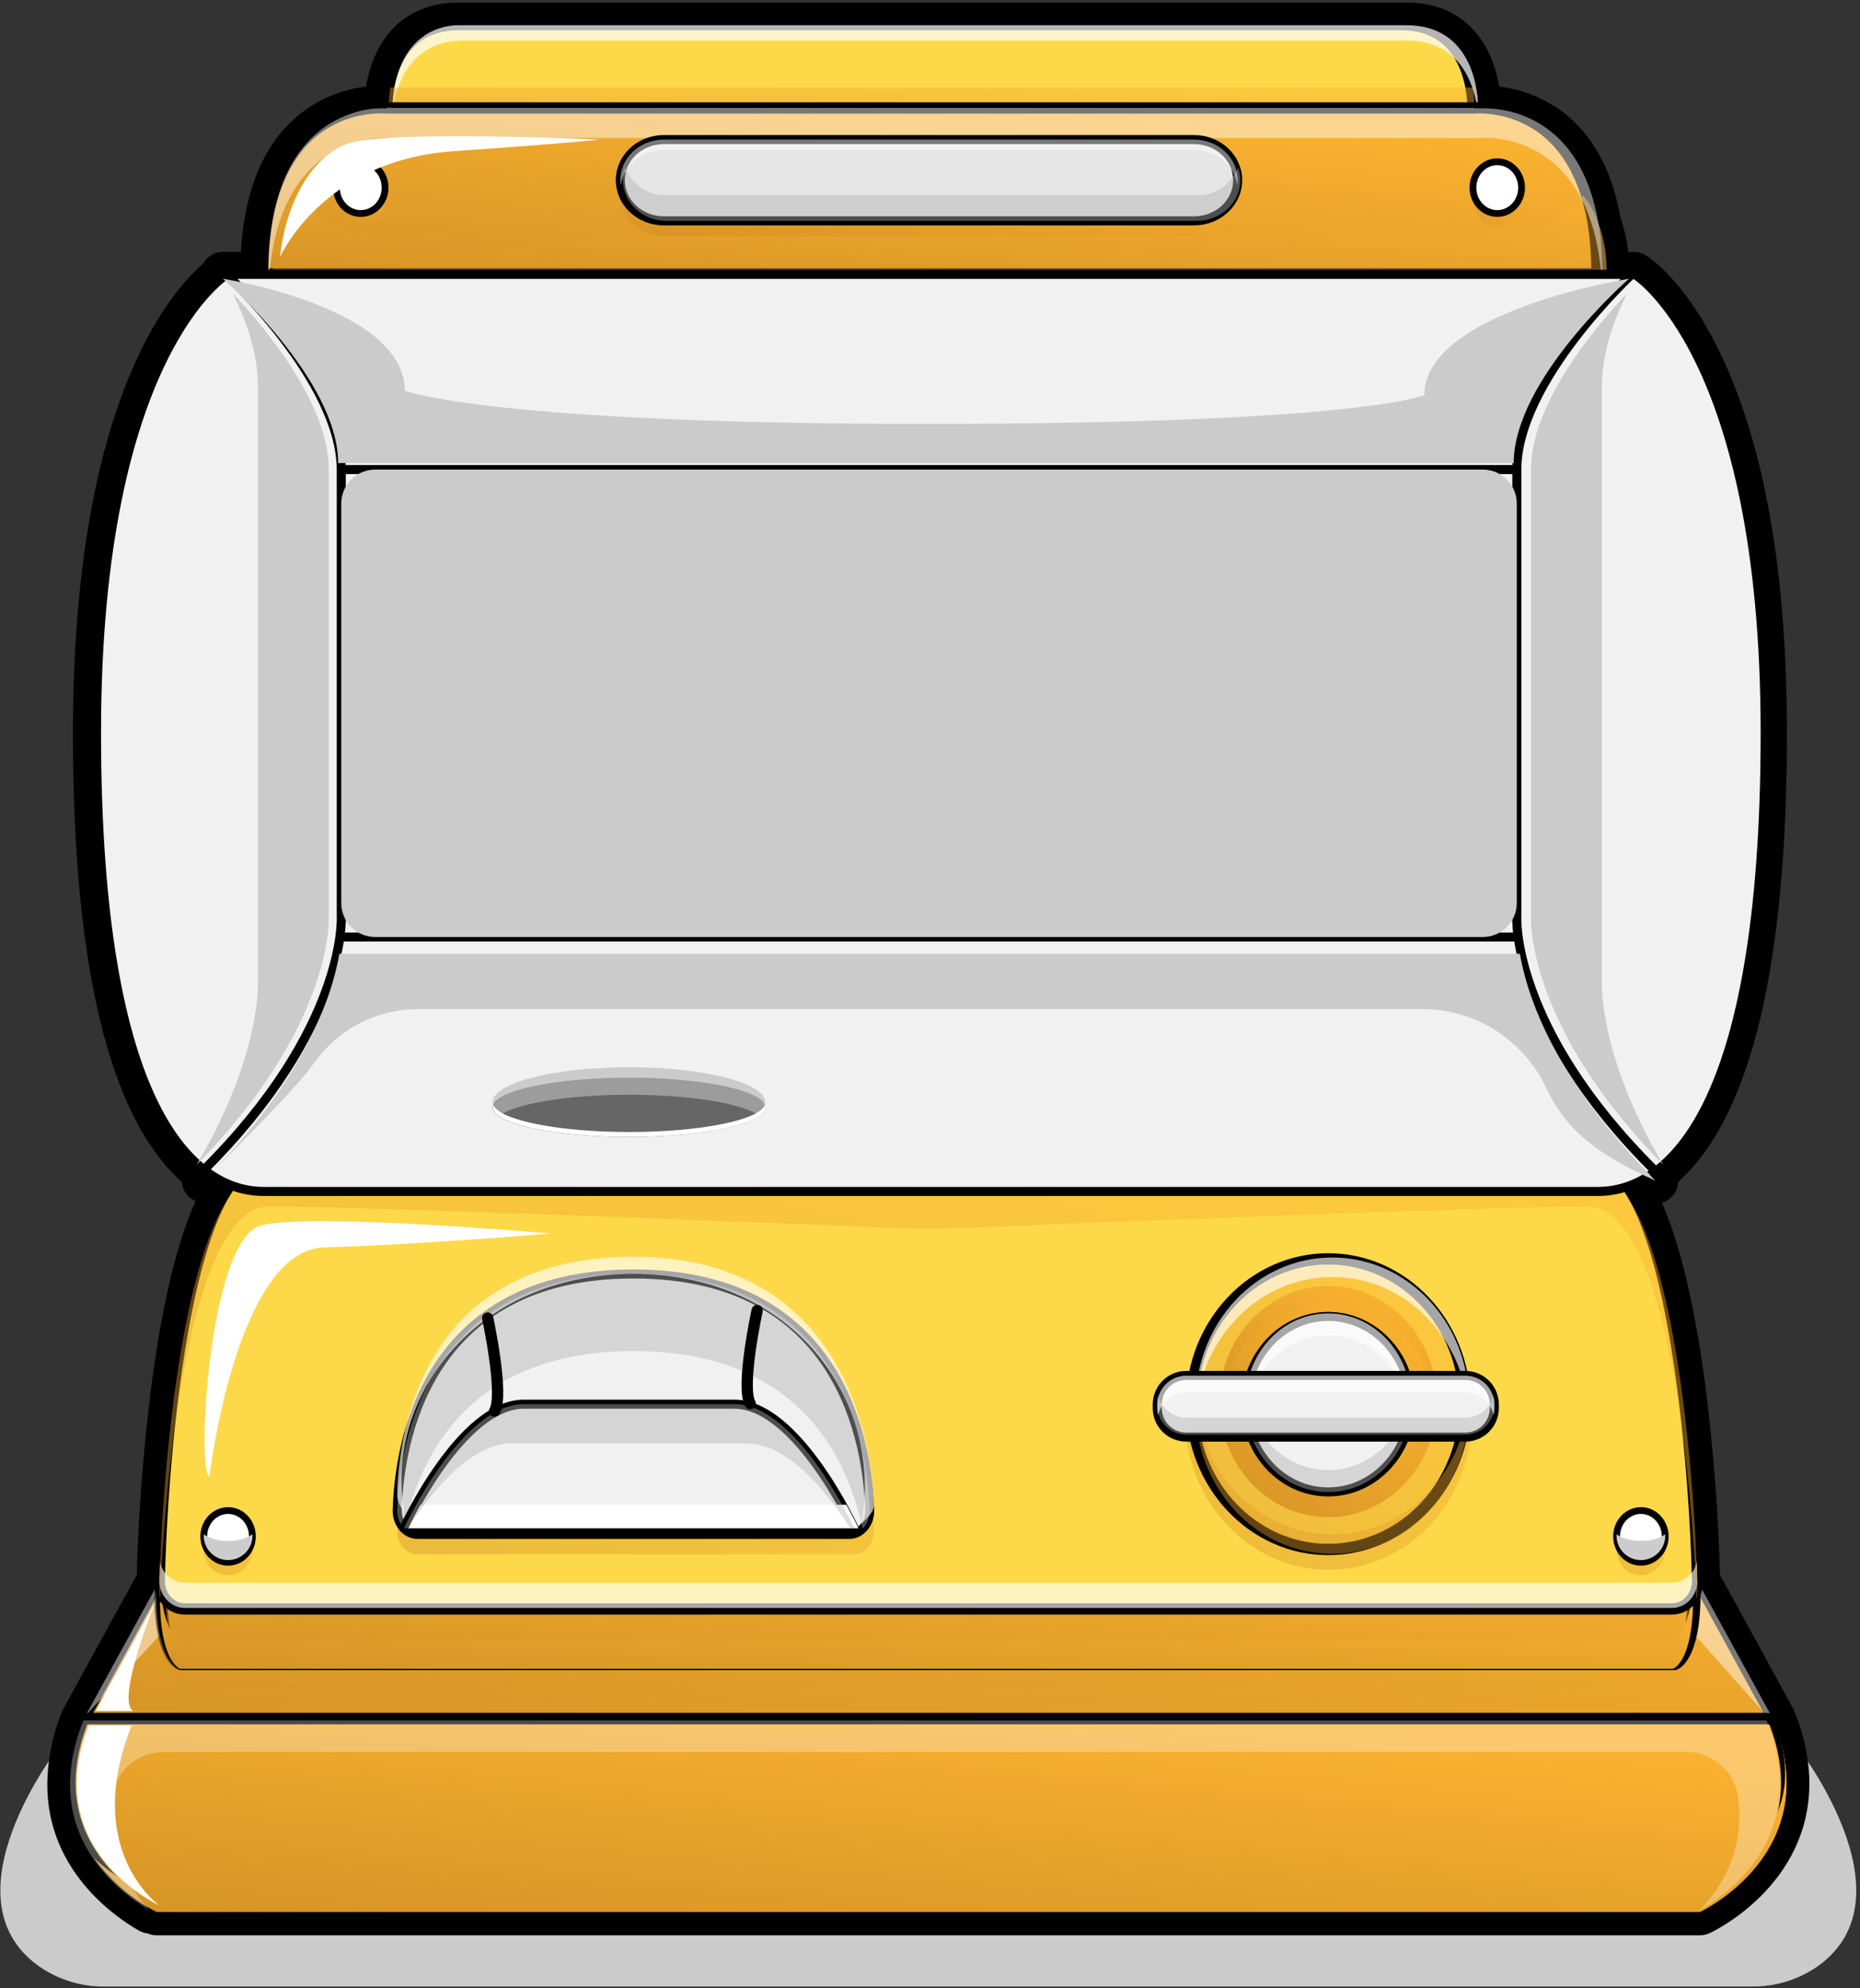 <svg width="453" height="484" viewBox="0 0 453 484" fill="none" xmlns="http://www.w3.org/2000/svg">
<rect x="0" y="0" width="453" height="484" fill="#333333" stroke="none"/>
<g style="mix-blend-mode:darken">
<path d="M437.55 424.98L226.058 428.529L14.566 424.98C14.566 424.98 -14.196 461.656 9.351 478.602C14.056 481.922 19.685 483.679 25.443 483.626H426.748C432.504 483.678 438.13 481.921 442.834 478.602C466.38 461.656 437.55 424.98 437.55 424.98Z" fill="#CBCBCB"/>
</g>
<path d="M401.617 363.213H226.092H50.567L20.325 418.419H226.092H431.866L401.617 363.213Z" fill="url(#paint0_linear_1286_8505)" stroke="black" stroke-width="2.752" stroke-miterlimit="10"/>
<g style="mix-blend-mode:overlay" opacity="0.47">
<path d="M50.567 385.451H226.092H401.617L430.909 418.419H431.866L401.617 363.213H226.092H50.567L20.58 417.951L50.567 385.451Z" fill="white"/>
</g>
<path d="M431.866 418.42H20.325C7.07 451.119 38.147 465.495 38.147 465.495H414.038C414.038 465.495 445.128 451.119 431.866 418.42Z" fill="url(#paint1_linear_1286_8505)" stroke="black" stroke-width="2.752" stroke-miterlimit="10"/>
<g style="mix-blend-mode:multiply">
<path d="M431.866 418.42C445.114 451.119 408.554 459.223 408.554 459.223H32.67C29.095 457.405 25.798 455.085 22.881 452.332C26.849 457.867 32.083 462.373 38.147 465.474H414.038C414.038 465.474 445.128 451.119 431.866 418.42Z" fill="url(#paint2_linear_1286_8505)"/>
</g>
<g style="mix-blend-mode:overlay" opacity="0.3">
<path d="M430.227 418.833H20.332C8.903 447.019 30.41 461.587 36.562 465.101C30.913 459.216 25.609 450.175 27.207 437.639C27.598 434.564 29.096 431.736 31.422 429.687C33.749 427.638 36.742 426.509 39.841 426.51H410.683C413.779 426.506 416.771 427.631 419.098 429.675C421.424 431.718 422.927 434.54 423.324 437.612C424.922 450.147 419.618 459.189 413.962 465.074C420.148 461.587 441.683 447.019 430.227 418.833Z" fill="white"/>
</g>
<g style="mix-blend-mode:multiply" opacity="0.44">
<path d="M407.238 376.665H44.987C44.987 376.665 39.393 378.167 39.393 393.893C39.393 409.619 44.319 411.122 44.319 411.122H407.865C407.865 411.122 412.791 409.612 412.791 393.893C412.791 378.174 407.238 376.665 407.238 376.665Z" fill="url(#paint3_linear_1286_8505)"/>
</g>
<path d="M32.057 420.087H21.64C9.509 450.498 38.78 463.874 38.78 463.874C38.78 463.874 19.932 450.498 32.057 420.087Z" fill="white"/>
<path d="M23.301 416.539L37.768 390.241C37.768 390.241 28.027 414.237 32.484 416.539H23.301Z" fill="white"/>
<path d="M407.238 370.766H44.987C44.987 370.766 39.393 372.268 39.393 387.994C39.393 403.72 44.319 405.222 44.319 405.222H407.865C407.865 405.222 412.791 403.72 412.791 387.994C412.791 372.268 407.238 370.766 407.238 370.766Z" fill="url(#paint4_linear_1286_8505)" stroke="black" stroke-width="2.752" stroke-miterlimit="10"/>
<g style="mix-blend-mode:multiply" opacity="0.51">
<path d="M406.756 370.766H44.546C44.546 370.766 38.953 372.268 38.953 387.994C38.953 403.72 43.878 405.222 43.878 405.222H407.424C407.424 405.222 412.35 403.72 412.35 387.994C412.35 372.268 406.756 370.766 406.756 370.766Z" fill="url(#paint5_linear_1286_8505)"/>
<path d="M406.756 370.766H44.546C44.546 370.766 38.953 372.268 38.953 387.994C38.953 403.72 43.878 405.222 43.878 405.222H407.424C407.424 405.222 412.35 403.72 412.35 387.994C412.35 372.268 406.756 370.766 406.756 370.766Z" stroke="black" stroke-width="2.752" stroke-miterlimit="10"/>
</g>
<g style="mix-blend-mode:multiply">
<path d="M407.424 399.337H43.878C43.878 399.337 39.745 398.062 39.056 385.692C38.994 386.74 38.959 387.849 38.959 389.055C38.959 404.768 43.885 406.284 43.885 406.284H407.424C407.424 406.284 412.35 404.781 412.35 389.055C412.35 387.849 412.35 386.74 412.254 385.692C411.571 398.062 407.424 399.337 407.424 399.337Z" fill="url(#paint6_linear_1286_8505)"/>
</g>
<path d="M386.571 282.247H65.62C44.305 282.247 39.221 360.808 38.787 384.811C38.718 388.601 41.543 391.702 44.987 391.702H407.238C410.683 391.702 413.507 388.587 413.438 384.811C412.97 360.781 407.879 282.247 386.571 282.247Z" fill="#FDD949" stroke="black" stroke-width="2.752" stroke-miterlimit="10"/>
<g style="mix-blend-mode:overlay" opacity="0.65">
<path d="M407.238 385.348H44.987C43.499 385.298 42.076 384.727 40.965 383.735C39.855 382.742 39.128 381.392 38.911 379.918C38.849 381.627 38.808 383.191 38.787 384.57C38.718 388.367 41.543 391.461 44.987 391.461H407.238C410.683 391.461 413.507 388.353 413.438 384.57C413.438 383.191 413.37 381.627 413.314 379.918C413.095 381.39 412.367 382.74 411.257 383.732C410.147 384.723 408.726 385.295 407.238 385.348Z" fill="white"/>
</g>
<g style="mix-blend-mode:multiply" opacity="0.44">
<path d="M65.62 293.714C87.74 293.714 194.906 298.014 220.567 299.061C224.253 299.206 227.931 299.206 231.624 299.061C257.279 298.014 364.451 293.714 386.564 293.714C406.122 293.714 412.012 359.808 413.19 389.283C413.339 388.669 413.411 388.039 413.404 387.408C412.97 363.378 407.893 284.852 386.537 284.852H65.62C44.305 284.852 39.221 363.413 38.787 387.408C38.775 388.039 38.844 388.669 38.994 389.283C40.172 359.808 46.069 293.714 65.62 293.714Z" fill="url(#paint7_linear_1286_8505)"/>
</g>
<g style="mix-blend-mode:multiply" opacity="0.44">
<path d="M323.564 382.178C342.839 382.178 358.464 365.573 358.464 345.089C358.464 324.605 342.839 308 323.564 308C304.29 308 288.665 324.605 288.665 345.089C288.665 365.573 304.29 382.178 323.564 382.178Z" fill="url(#paint8_linear_1286_8505)"/>
</g>
<g style="mix-blend-mode:multiply">
<path d="M323.489 369.354C338.106 369.354 349.956 356.759 349.956 341.223C349.956 325.687 338.106 313.093 323.489 313.093C308.871 313.093 297.021 325.687 297.021 341.223C297.021 356.759 308.871 369.354 323.489 369.354Z" fill="url(#paint9_linear_1286_8505)"/>
</g>
<g style="mix-blend-mode:multiply">
<path d="M323.489 317.283C337.446 317.283 348.868 328.764 349.88 343.319C349.929 342.63 349.963 341.941 349.963 341.251C349.963 325.712 338.107 313.114 323.489 313.114C308.87 313.114 297.014 325.684 297.014 341.224C297.014 341.913 297.049 342.602 297.097 343.291C298.11 328.764 309.538 317.283 323.489 317.283Z" fill="url(#paint10_linear_1286_8505)"/>
</g>
<g style="mix-blend-mode:multiply" opacity="0.44">
<path d="M323.489 367.748C334.591 367.748 343.591 358.183 343.591 346.385C343.591 334.586 334.591 325.021 323.489 325.021C312.387 325.021 303.387 334.586 303.387 346.385C303.387 358.183 312.387 367.748 323.489 367.748Z" fill="url(#paint11_linear_1286_8505)"/>
</g>
<path d="M323.489 363.213C334.591 363.213 343.591 353.649 343.591 341.85C343.591 330.052 334.591 320.487 323.489 320.487C312.387 320.487 303.387 330.052 303.387 341.85C303.387 353.649 312.387 363.213 323.489 363.213Z" fill="#F1F1F1" stroke="black" stroke-width="2.201" stroke-miterlimit="10"/>
<g style="mix-blend-mode:overlay" opacity="0.65">
<path d="M323.489 325.125C333.733 325.125 342.186 333.278 343.432 343.808C343.538 342.913 343.591 342.014 343.591 341.113C343.591 329.315 334.594 319.75 323.489 319.75C312.384 319.75 303.387 329.315 303.387 341.113C303.389 342.014 303.444 342.913 303.552 343.808C304.799 333.278 313.245 325.125 323.489 325.125Z" fill="white"/>
</g>
<g style="mix-blend-mode:multiply" opacity="0.44">
<path d="M323.489 357.873C313.245 357.873 304.799 349.72 303.552 339.19C303.444 340.085 303.389 340.984 303.387 341.885C303.387 353.683 312.391 363.248 323.489 363.248C334.587 363.248 343.591 353.683 343.591 341.885C343.591 340.984 343.538 340.085 343.432 339.19C342.186 349.72 333.733 357.873 323.489 357.873Z" fill="#B1B1B1"/>
</g>
<path d="M323.489 377.224C341.873 377.224 356.776 361.387 356.776 341.851C356.776 322.315 341.873 306.478 323.489 306.478C305.104 306.478 290.201 322.315 290.201 341.851C290.201 361.387 305.104 377.224 323.489 377.224Z" stroke="black" stroke-width="2.752" stroke-miterlimit="10"/>
<g style="mix-blend-mode:overlay" opacity="0.65">
<path d="M324.467 310.895C342.103 310.895 356.521 325.47 357.672 343.897C357.72 343.112 357.755 342.319 357.755 341.52C357.755 321.983 342.854 306.14 324.467 306.14C306.08 306.14 291.186 321.99 291.186 341.52C291.186 342.319 291.214 343.112 291.269 343.897C292.419 325.47 306.838 310.895 324.467 310.895Z" fill="white"/>
</g>
<g style="mix-blend-mode:multiply" opacity="0.44">
<path d="M324.467 373.53C306.838 373.53 292.419 358.962 291.269 340.534C291.214 341.32 291.186 342.112 291.186 342.912C291.186 362.449 306.087 378.285 324.467 378.285C342.847 378.285 357.755 362.435 357.755 342.912C357.755 342.112 357.755 341.32 357.672 340.534C356.521 358.975 342.103 373.53 324.467 373.53Z" fill="url(#paint12_linear_1286_8505)"/>
</g>
<g style="mix-blend-mode:multiply" opacity="0.44">
<path d="M154.798 314.43C103.392 314.43 97.227 356.467 96.737 372.399C96.634 375.687 98.894 378.409 101.711 378.409H207.884C210.702 378.409 212.962 375.652 212.858 372.399C212.369 356.474 206.204 314.43 154.798 314.43Z" fill="url(#paint13_linear_1286_8505)"/>
</g>
<path d="M154.274 310.149C103.296 310.149 97.227 351.807 96.737 367.589C96.634 370.848 98.88 373.55 101.67 373.55H206.879C209.634 373.55 211.908 370.848 211.811 367.589C211.322 351.807 205.212 310.149 154.274 310.149Z" fill="#F1F1F1" stroke="black" stroke-width="2.201" stroke-miterlimit="10"/>
<g style="mix-blend-mode:multiply" opacity="0.44">
<path d="M154.274 328.921C193.473 328.921 206.128 353.592 210.075 372.158C210.655 371.552 211.106 370.834 211.401 370.049C211.696 369.264 211.828 368.427 211.791 367.589C211.301 351.807 205.191 310.149 154.254 310.149C103.316 310.149 97.233 351.807 96.737 367.589C96.7 368.427 96.832 369.264 97.127 370.049C97.422 370.834 97.873 371.552 98.453 372.158C102.421 353.592 115.069 328.921 154.274 328.921Z" fill="#B1B1B1"/>
</g>
<g style="mix-blend-mode:overlay" opacity="0.65">
<path d="M154.274 310.15C193.473 310.15 215.18 341.161 209.82 370.924C210.916 369.829 212.92 368.168 212.865 366.335C212.376 350.554 205.211 305.98 154.274 305.98C103.337 305.98 97.233 347.638 96.737 363.42C96.701 364.257 96.833 365.092 97.128 365.876C97.423 366.66 97.874 367.377 98.453 367.982C93.582 341.154 115.069 310.15 154.274 310.15Z" fill="white"/>
</g>
<path d="M178.84 341.85C194.175 341.85 208.05 372.082 208.05 372.082H98.377C98.377 372.082 112.251 341.85 127.586 341.85H178.84Z" fill="#F1F1F1" stroke="black" stroke-width="2.201" stroke-linecap="round" stroke-linejoin="round"/>
<g style="mix-blend-mode:overlay">
<path d="M154.274 366.334H102.407C100.519 369.725 99.438 372.081 99.438 372.081H209.104C209.104 372.081 208.029 369.725 206.135 366.334H154.274Z" fill="white"/>
</g>
<g style="mix-blend-mode:multiply" opacity="0.44">
<path d="M124.631 351.394H181.81C191.668 351.394 200.982 362.6 207.106 372.068H208.064C208.064 372.068 194.189 341.836 178.854 341.836H127.6C112.265 341.836 98.391 372.068 98.391 372.068H99.348C105.459 362.593 114.773 351.394 124.631 351.394Z" fill="#B1B1B1"/>
</g>
<path d="M118.768 320.888C118.768 320.888 122.798 339.439 120.463 343.533" stroke="black" stroke-width="2.752" stroke-linecap="round" stroke-linejoin="round"/>
<path d="M184.4 319.047C184.4 319.047 180.37 337.605 182.705 341.699" stroke="black" stroke-width="2.752" stroke-linecap="round" stroke-linejoin="round"/>
<path d="M51.008 359.409C51.008 359.409 57.594 304.203 79.005 303.672C100.416 303.142 134.048 300.309 134.048 300.309C134.048 300.309 76.374 295.182 63.608 298.332C50.843 301.481 47.784 358.493 51.008 359.409Z" fill="white"/>
<path d="M341.214 5.995H111.735C93.258 5.995 94.216 26.979 94.216 26.979H358.754C358.754 26.979 359.704 5.995 341.214 5.995Z" fill="#FDD949" stroke="black" stroke-width="2.752" stroke-miterlimit="10"/>
<g style="mix-blend-mode:overlay" opacity="0.71">
<path d="M95.732 26.979C96.462 20.915 99.638 9.861 113.044 9.861H342.523C355.929 9.861 359.098 20.887 359.835 26.979H360.042C360.042 26.979 360.992 5.995 342.523 5.995H113.078C94.609 5.995 95.559 26.979 95.559 26.979H95.732Z" fill="white"/>
</g>
<g style="mix-blend-mode:multiply" opacity="0.44">
<path d="M226.891 21.301H95.098C94.756 23.146 94.599 25.02 94.629 26.896H359.167C359.197 25.02 359.04 23.146 358.698 21.301H226.891Z" fill="url(#paint14_linear_1286_8505)"/>
</g>
<path d="M358.733 26.29H94.195C94.195 26.29 63.994 22.886 63.994 66.694H388.955C388.955 22.886 358.733 26.29 358.733 26.29Z" fill="url(#paint15_linear_1286_8505)" stroke="black" stroke-width="2.752" stroke-miterlimit="10"/>
<g style="mix-blend-mode:multiply" opacity="0.44">
<path d="M385.607 47.563C376.927 58.913 360.917 57.632 360.917 57.632H96.813C96.813 57.632 80.824 58.913 72.123 47.563C68.734 51.836 66.385 57.949 66.385 66.694H391.345C391.345 57.949 388.996 51.836 385.607 47.563Z" fill="url(#paint16_linear_1286_8505)"/>
</g>
<g style="mix-blend-mode:overlay" opacity="0.47">
<path d="M95.525 33.602H360.062C360.062 33.602 386.799 30.59 389.974 66.68H390.284C390.284 22.872 360.062 26.276 360.062 26.276H95.525C95.525 26.276 65.303 22.886 65.303 66.694H65.613C68.789 30.59 95.525 33.602 95.525 33.602Z" fill="white"/>
</g>
<g style="mix-blend-mode:multiply" opacity="0.92">
<path d="M290.814 37.675H161.687C155.831 37.675 151.071 42.113 151.071 47.564C151.071 53.015 155.831 57.46 161.687 57.46H290.814C296.67 57.46 301.437 53.022 301.437 47.564C301.437 42.106 296.684 37.675 290.814 37.675Z" fill="url(#paint17_linear_1286_8505)"/>
</g>
<path d="M290.814 33.981H161.687C155.831 33.981 151.071 38.419 151.071 43.877C151.071 49.335 155.831 53.773 161.687 53.773H290.814C296.67 53.773 301.437 49.335 301.437 43.877C301.437 38.419 296.684 33.981 290.814 33.981Z" fill="#E5E5E5" stroke="black" stroke-width="2.201" stroke-miterlimit="10"/>
<g style="mix-blend-mode:multiply" opacity="0.44">
<path d="M291.455 47.564H162.321C160.148 47.604 158.015 46.973 156.212 45.759C154.409 44.545 153.023 42.805 152.242 40.776C151.883 41.771 151.699 42.82 151.698 43.877C151.698 49.335 156.465 53.773 162.321 53.773H291.455C297.311 53.773 302.078 49.335 302.078 43.877C302.077 42.82 301.893 41.771 301.533 40.776C300.752 42.805 299.366 44.545 297.563 45.759C295.761 46.973 293.628 47.604 291.455 47.564Z" fill="#B1B1B1"/>
</g>
<g style="mix-blend-mode:overlay" opacity="0.47">
<path d="M161.687 36.566H290.814C296.201 36.566 300.652 40.322 301.334 45.166C301.4 44.74 301.434 44.309 301.437 43.877C301.437 38.426 296.67 33.981 290.814 33.981H161.687C155.831 33.981 151.071 38.426 151.071 43.877C151.074 44.309 151.108 44.74 151.174 45.166C151.856 40.322 156.307 36.566 161.687 36.566Z" fill="white"/>
</g>
<g style="mix-blend-mode:multiply" opacity="0.44">
<path d="M364.657 55.158C367.929 55.158 370.582 52.338 370.582 48.859C370.582 45.381 367.929 42.56 364.657 42.56C361.385 42.56 358.733 45.381 358.733 48.859C358.733 52.338 361.385 55.158 364.657 55.158Z" fill="url(#paint18_linear_1286_8505)"/>
</g>
<path d="M364.657 51.981C367.929 51.981 370.582 49.161 370.582 45.682C370.582 42.204 367.929 39.384 364.657 39.384C361.385 39.384 358.733 42.204 358.733 45.682C358.733 49.161 361.385 51.981 364.657 51.981Z" fill="white" stroke="black" stroke-width="1.651" stroke-miterlimit="10"/>
<g style="mix-blend-mode:multiply" opacity="0.44">
<path d="M87.858 55.158C91.13 55.158 93.782 52.338 93.782 48.859C93.782 45.381 91.13 42.56 87.858 42.56C84.585 42.56 81.933 45.381 81.933 48.859C81.933 52.338 84.585 55.158 87.858 55.158Z" fill="url(#paint19_linear_1286_8505)"/>
</g>
<path d="M87.858 51.981C91.13 51.981 93.782 49.161 93.782 45.682C93.782 42.204 91.13 39.384 87.858 39.384C84.585 39.384 81.933 42.204 81.933 45.682C81.933 49.161 84.585 51.981 87.858 51.981Z" fill="white" stroke="black" stroke-width="1.651" stroke-miterlimit="10"/>
<path d="M68.176 62.649C68.176 62.649 78.447 39.06 110.323 36.82C142.198 34.581 145.849 33.981 145.849 33.981C145.849 33.981 94.14 31.61 84.744 34.96C75.347 38.309 69.505 50.19 68.176 62.649Z" fill="white"/>
<path d="M398.152 66.784H55.266C55.266 66.784 23.508 85.983 23.508 178.424C23.508 270.864 47.461 290.063 64.228 290.063H389.189C405.957 290.063 429.903 270.857 429.903 178.424C429.903 85.99 398.152 66.784 398.152 66.784Z" fill="#F1F1F1" stroke="black" stroke-width="2.201" stroke-miterlimit="10"/>
<g style="mix-blend-mode:darken">
<path d="M390.119 239.067V94.053C390.119 86.672 392.585 78.892 396.243 71.442C388.245 79.926 372.876 98.319 372.876 114.313V223.417C372.876 223.417 371.602 249.569 405.034 283.509C389.251 256.86 390.119 239.067 390.119 239.067Z" fill="#CBCBCB"/>
</g>
<g style="mix-blend-mode:darken">
<path d="M62.823 239.067V94.053C62.823 86.672 60.364 78.892 56.706 71.442C64.704 79.926 80.066 98.319 80.066 114.313V223.417C80.066 223.417 81.347 249.569 47.915 283.509C63.698 256.86 62.823 239.067 62.823 239.067Z" fill="#CBCBCB"/>
</g>
<path d="M55.031 66.694C55.031 66.694 83.111 92.675 83.111 114.334V223.417C83.111 223.417 84.427 250.258 49.623 284.853" stroke="black" stroke-width="2.201" stroke-miterlimit="10"/>
<path d="M397.497 66.694C397.497 66.694 369.418 92.675 369.418 114.334V223.417C369.418 223.417 368.095 250.258 402.905 284.853" stroke="black" stroke-width="2.201" stroke-miterlimit="10"/>
<path d="M83.111 114.32H369.411" stroke="black" stroke-width="2.201" stroke-miterlimit="10"/>
<path d="M82.78 228.117H369.411" stroke="black" stroke-width="2.201" stroke-miterlimit="10"/>
<g style="mix-blend-mode:darken">
<path d="M361.144 114.32H91.378C86.812 114.32 83.111 118.023 83.111 122.59V219.847C83.111 224.414 86.812 228.117 91.378 228.117H361.144C365.71 228.117 369.411 224.414 369.411 219.847V122.59C369.411 118.023 365.71 114.32 361.144 114.32Z" fill="#CBCBCB"/>
</g>
<g style="mix-blend-mode:darken">
<path d="M76.828 258.363C79.676 254.448 83.405 251.259 87.713 249.054C92.022 246.848 96.789 245.689 101.629 245.669H346.491C352.777 245.68 358.932 247.473 364.241 250.839C369.551 254.205 373.799 259.007 376.493 264.689C381.315 274.723 388.142 280.732 403.181 287.43L403.05 287.217C378.422 262.746 371.884 242.154 370.162 232.196H82.656C80.934 242.154 74.389 262.746 49.768 287.217C63.925 273.096 72.109 264.772 76.828 258.363Z" fill="#CBCBCB"/>
</g>
<g style="mix-blend-mode:darken">
<path d="M346.898 96.162C346.898 75.778 396.726 67.866 396.739 67.859C396.739 67.859 368.66 92.344 368.66 112.729H82.353C82.353 92.344 54.274 67.859 54.274 67.859C54.274 67.859 98.57 74.751 98.57 95.115C98.57 95.115 119.271 103.205 225.507 103.205C331.742 103.205 346.898 96.162 346.898 96.162Z" fill="#CBCBCB"/>
</g>
<g style="mix-blend-mode:darken">
<path d="M153.186 276.81C171.513 276.81 186.37 273.009 186.37 268.32C186.37 263.631 171.513 259.83 153.186 259.83C134.859 259.83 120.002 263.631 120.002 268.32C120.002 273.009 134.859 276.81 153.186 276.81Z" fill="#CBCBCB"/>
</g>
<path d="M153.186 276.81C171.513 276.81 186.37 273.586 186.37 269.609C186.37 265.631 171.513 262.407 153.186 262.407C134.859 262.407 120.002 265.631 120.002 269.609C120.002 273.586 134.859 276.81 153.186 276.81Z" fill="#666666"/>
<g style="mix-blend-mode:multiply" opacity="0.72">
<path d="M153.241 266.515C168.28 266.515 180.976 268.685 185.054 271.662C185.943 271.015 186.432 270.325 186.432 269.595C186.432 265.619 171.573 262.394 153.241 262.394C134.909 262.394 120.057 265.619 120.057 269.595C120.057 270.284 120.546 270.973 121.434 271.662C125.513 268.699 138.209 266.515 153.241 266.515Z" fill="#B1B1B1"/>
</g>
<g style="mix-blend-mode:hard-light">
<path d="M153.241 275.59C135.853 275.59 121.593 272.689 120.174 268.995C120.096 269.186 120.054 269.389 120.05 269.595C120.05 273.571 134.909 276.796 153.234 276.796C171.559 276.796 186.425 273.571 186.425 269.595C186.421 269.389 186.379 269.186 186.301 268.995C184.896 272.703 170.636 275.59 153.241 275.59Z" fill="white"/>
</g>
<g style="mix-blend-mode:multiply" opacity="0.44">
<path d="M399.64 383.522C402.912 383.522 405.564 380.702 405.564 377.223C405.564 373.745 402.912 370.925 399.64 370.925C396.368 370.925 393.715 373.745 393.715 377.223C393.715 380.702 396.368 383.522 399.64 383.522Z" fill="url(#paint20_linear_1286_8505)"/>
</g>
<path d="M399.64 380.345C402.912 380.345 405.564 377.525 405.564 374.047C405.564 370.568 402.912 367.748 399.64 367.748C396.368 367.748 393.715 370.568 393.715 374.047C393.715 377.525 396.368 380.345 399.64 380.345Z" fill="white" stroke="black" stroke-width="1.651" stroke-miterlimit="10"/>
<g style="mix-blend-mode:darken">
<path d="M393.708 373.517C393.66 374.325 393.778 375.134 394.055 375.895C394.331 376.656 394.76 377.353 395.315 377.942C395.87 378.531 396.54 379 397.283 379.321C398.026 379.642 398.827 379.807 399.636 379.807C400.446 379.807 401.246 379.642 401.989 379.321C402.732 379 403.402 378.531 403.957 377.942C404.512 377.353 404.941 376.656 405.218 375.895C405.494 375.134 405.612 374.325 405.564 373.517C405.564 373.517 403.69 375.143 399.64 375.143C395.589 375.143 393.708 373.517 393.708 373.517Z" fill="#CCCCCC"/>
</g>
<g style="mix-blend-mode:multiply" opacity="0.44">
<path d="M55.548 383.522C58.82 383.522 61.473 380.702 61.473 377.223C61.473 373.745 58.82 370.925 55.548 370.925C52.276 370.925 49.623 373.745 49.623 377.223C49.623 380.702 52.276 383.522 55.548 383.522Z" fill="url(#paint21_linear_1286_8505)"/>
</g>
<path d="M55.548 380.345C58.82 380.345 61.473 377.525 61.473 374.047C61.473 370.568 58.82 367.748 55.548 367.748C52.276 367.748 49.623 370.568 49.623 374.047C49.623 377.525 52.276 380.345 55.548 380.345Z" fill="white" stroke="black" stroke-width="1.651" stroke-miterlimit="10"/>
<g style="mix-blend-mode:darken">
<path d="M49.624 373.517C49.576 374.325 49.694 375.134 49.97 375.895C50.246 376.656 50.675 377.353 51.23 377.942C51.786 378.531 52.455 379 53.198 379.321C53.941 379.642 54.742 379.807 55.551 379.807C56.361 379.807 57.162 379.642 57.905 379.321C58.648 379 59.317 378.531 59.873 377.942C60.428 377.353 60.857 376.656 61.133 375.895C61.409 375.134 61.527 374.325 61.48 373.517C61.48 373.517 59.606 375.143 55.548 375.143C51.49 375.143 49.624 373.517 49.624 373.517Z" fill="#CCCCCC"/>
</g>
<g clip-path="url(#clip0_1286_8505)">
<path d="M356.88 334.856H288.906C285.006 334.856 281.845 338.019 281.845 341.92V342.802C281.845 346.703 285.006 349.866 288.906 349.866H356.88C360.78 349.866 363.941 346.703 363.941 342.802V341.92C363.941 338.019 360.78 334.856 356.88 334.856Z" fill="#F1F1F1" stroke="black" stroke-width="2.201" stroke-miterlimit="10"/>
<g style="mix-blend-mode:multiply" opacity="0.44">
<path d="M356.88 345.145H288.906C287.315 345.139 285.772 344.597 284.527 343.605C283.282 342.613 282.407 341.231 282.045 339.681C281.913 340.22 281.846 340.773 281.845 341.328V342.21C281.85 344.081 282.596 345.875 283.919 347.198C285.242 348.522 287.035 349.268 288.906 349.273H356.88C358.751 349.268 360.544 348.522 361.867 347.198C363.19 345.875 363.936 344.081 363.941 342.21V341.328C363.943 340.773 363.878 340.22 363.748 339.681C363.383 341.231 362.507 342.613 361.261 343.604C360.015 344.595 358.472 345.138 356.88 345.145Z" fill="#B1B1B1"/>
</g>
<g style="mix-blend-mode:overlay" opacity="0.65">
<path d="M288.906 339.046H356.88C358.472 339.048 360.018 339.587 361.267 340.574C362.517 341.562 363.398 342.941 363.769 344.49C363.896 343.957 363.961 343.411 363.962 342.864V341.982C363.956 340.106 363.208 338.31 361.88 336.986C360.553 335.661 358.755 334.918 356.88 334.918H288.906C287.035 334.923 285.242 335.669 283.919 336.993C282.596 338.316 281.85 340.11 281.845 341.982V342.864C281.847 343.416 281.914 343.967 282.045 344.504C282.41 342.956 283.285 341.575 284.53 340.585C285.774 339.595 287.316 339.053 288.906 339.046Z" fill="white"/>
</g>
</g>
<path d="M342.523 6.14C358.912 6.14 360.007 22.679 360.049 26.373H360.193C360.407 26.373 360.641 26.373 360.882 26.373H361.53C366.862 26.373 384.89 28.33 389.279 54.297C390.719 58.318 391.419 62.568 391.345 66.839H397.917C397.917 66.839 429.669 86.045 429.669 178.478C429.669 243.422 417.854 272.2 405.006 283.605V283.647C405.006 283.647 405.006 283.647 405.006 283.612C404.003 284.5 402.942 285.319 401.83 286.065C402.237 286.479 402.636 286.892 403.057 287.306L403.188 287.519C402.457 287.196 401.755 286.879 401.066 286.555C399.568 287.493 397.971 288.265 396.305 288.856C408.561 306.774 412.488 357.08 413.28 380.091C413.335 381.807 413.376 383.371 413.404 384.742C413.404 384.742 413.404 384.811 413.404 384.846V384.894L431.873 418.592C433.577 422.674 434.648 426.992 435.049 431.396C435.111 432.21 435.146 433.002 435.159 433.781V433.85C435.359 455.812 414.045 465.667 414.045 465.667H38.147C38.147 465.667 37.203 465.233 35.715 464.337C35.997 464.647 36.28 464.957 36.562 465.253C31.63 462.456 16.853 452.546 17.039 434.243C17.103 428.866 18.22 423.554 20.325 418.606L38.787 384.908V384.859C38.784 384.825 38.784 384.79 38.787 384.756C38.787 383.378 38.849 381.82 38.911 380.104C39.703 356.984 43.658 306.367 56.037 288.65C54.281 287.969 52.608 287.09 51.05 286.031L49.768 287.306C50.202 286.872 50.623 286.444 51.043 286.01C49.96 285.28 48.926 284.479 47.95 283.612V283.647V283.605C35.095 272.221 23.273 243.429 23.273 178.485C23.273 92.344 50.829 69.809 54.597 67.128L54.274 66.839L54.873 66.942L55.031 66.839H63.987C63.987 28.936 86.624 26.373 92.714 26.373H93.362C93.61 26.373 93.844 26.373 94.051 26.373H94.202C94.251 22.679 95.339 6.14 111.735 6.14H342.516M358.258 21.473H358.561C358.361 20.881 358.134 20.295 357.872 19.702C358.023 20.309 358.154 20.901 358.258 21.473ZM359.153 26.401H359.732C359.527 25.001 359.216 23.619 358.802 22.266C359.016 23.652 359.134 25.052 359.153 26.456M342.523 0.627H111.742C97.371 0.627 90.827 10.743 89.153 21.08C83.043 21.794 77.271 24.264 72.536 28.192C64.201 35.139 59.537 46.282 58.655 61.326H55.031H54.659H54.274C53.287 61.328 52.319 61.595 51.471 62.099C50.622 62.604 49.925 63.327 49.451 64.192C41.095 71.408 17.762 98.697 17.762 178.485C17.762 234.732 26.483 271.297 43.692 287.196C43.871 287.41 44.067 287.611 44.278 287.795C44.389 289.08 44.948 290.284 45.855 291.199C46.364 291.714 46.968 292.126 47.633 292.412C36.245 317.497 33.855 367.996 33.421 379.574C33.421 379.677 33.421 379.78 33.421 379.877C33.379 381.124 33.345 382.31 33.317 383.412L15.489 415.919C15.386 416.106 15.294 416.299 15.213 416.497C12.854 422.098 11.602 428.103 11.527 434.181C11.328 455.592 28.564 467.025 33.848 470.015C34.501 470.387 35.223 470.622 35.97 470.705C36.657 471 37.398 471.153 38.147 471.152H414.038C414.836 471.152 415.625 470.98 416.352 470.649C417.351 470.181 440.891 459.003 440.664 433.774C440.667 433.73 440.667 433.687 440.664 433.643C440.664 432.733 440.615 431.831 440.54 430.928C440.095 425.964 438.894 421.098 436.978 416.497C436.897 416.299 436.805 416.106 436.702 415.919L418.894 383.412C418.867 382.305 418.832 381.127 418.791 379.877C418.791 379.78 418.791 379.677 418.791 379.574C418.385 368.086 415.987 318.041 404.731 292.826C405.837 292.506 406.815 291.847 407.528 290.942C408.241 290.038 408.653 288.932 408.706 287.781C408.912 287.602 409.103 287.406 409.277 287.196C426.5 271.297 435.201 234.732 435.201 178.485C435.201 139.308 429.689 108.049 418.77 85.59C410.366 68.265 401.741 62.697 400.79 62.125C399.93 61.603 398.944 61.327 397.938 61.326H396.56C396.24 58.441 395.593 55.602 394.631 52.863C392.434 40.459 387.102 31.417 378.787 25.987C374.669 23.321 369.992 21.642 365.119 21.08C363.431 10.736 356.887 0.627 342.523 0.627Z" fill="black"/>
<defs>
<linearGradient id="paint0_linear_1286_8505" x1="345.729" y1="369.311" x2="321.327" y2="595.051" gradientUnits="userSpaceOnUse">
<stop stop-color="#F9B12F"/>
<stop offset="1" stop-color="#996214"/>
</linearGradient>
<linearGradient id="paint1_linear_1286_8505" x1="347.643" y1="423.62" x2="330.12" y2="616.768" gradientUnits="userSpaceOnUse">
<stop stop-color="#F9B12F"/>
<stop offset="1" stop-color="#996214"/>
</linearGradient>
<linearGradient id="paint2_linear_1286_8505" x1="348.867" y1="423.618" x2="331.115" y2="616.637" gradientUnits="userSpaceOnUse">
<stop stop-color="#F9B12F"/>
<stop offset="1" stop-color="#996214"/>
</linearGradient>
<linearGradient id="paint3_linear_1286_8505" x1="334.637" y1="380.471" x2="324.096" y2="522.227" gradientUnits="userSpaceOnUse">
<stop stop-color="#F9B12F"/>
<stop offset="1" stop-color="#996214"/>
</linearGradient>
<linearGradient id="paint4_linear_1286_8505" x1="334.637" y1="374.572" x2="324.096" y2="516.328" gradientUnits="userSpaceOnUse">
<stop stop-color="#F9B12F"/>
<stop offset="1" stop-color="#996214"/>
</linearGradient>
<linearGradient id="paint5_linear_1286_8505" x1="334.196" y1="374.572" x2="323.655" y2="516.328" gradientUnits="userSpaceOnUse">
<stop stop-color="#F9B12F"/>
<stop offset="1" stop-color="#996214"/>
</linearGradient>
<linearGradient id="paint6_linear_1286_8505" x1="334.198" y1="387.967" x2="330.42" y2="472.981" gradientUnits="userSpaceOnUse">
<stop stop-color="#F9B12F"/>
<stop offset="1" stop-color="#996214"/>
</linearGradient>
<linearGradient id="paint7_linear_1286_8505" x1="334.995" y1="296.388" x2="242.611" y2="707.644" gradientUnits="userSpaceOnUse">
<stop stop-color="#F9B12F"/>
<stop offset="1" stop-color="#996214"/>
</linearGradient>
<linearGradient id="paint8_linear_1286_8505" x1="343.855" y1="316.194" x2="192.251" y2="493.223" gradientUnits="userSpaceOnUse">
<stop stop-color="#F9B12F"/>
<stop offset="1" stop-color="#996214"/>
</linearGradient>
<linearGradient id="paint9_linear_1286_8505" x1="338.877" y1="319.308" x2="223.89" y2="453.566" gradientUnits="userSpaceOnUse">
<stop stop-color="#F9B12F"/>
<stop offset="1" stop-color="#996214"/>
</linearGradient>
<linearGradient id="paint10_linear_1286_8505" x1="338.881" y1="316.451" x2="291.463" y2="419.604" gradientUnits="userSpaceOnUse">
<stop stop-color="#F9B12F"/>
<stop offset="1" stop-color="#996214"/>
</linearGradient>
<linearGradient id="paint11_linear_1286_8505" x1="335.176" y1="329.741" x2="247.853" y2="431.709" gradientUnits="userSpaceOnUse">
<stop stop-color="#F9B12F"/>
<stop offset="1" stop-color="#996214"/>
</linearGradient>
<linearGradient id="paint12_linear_1286_8505" x1="343.822" y1="344.704" x2="284.785" y2="473.892" gradientUnits="userSpaceOnUse">
<stop stop-color="#F9B12F"/>
<stop offset="1" stop-color="#996214"/>
</linearGradient>
<linearGradient id="paint13_linear_1286_8505" x1="188.556" y1="321.497" x2="90.4" y2="542.588" gradientUnits="userSpaceOnUse">
<stop stop-color="#F9B12F"/>
<stop offset="1" stop-color="#996214"/>
</linearGradient>
<linearGradient id="paint14_linear_1286_8505" x1="303.8" y1="21.919" x2="303.406" y2="45.061" gradientUnits="userSpaceOnUse">
<stop stop-color="#F9B12F"/>
<stop offset="1" stop-color="#996214"/>
</linearGradient>
<linearGradient id="paint15_linear_1286_8505" x1="320.939" y1="30.698" x2="304.309" y2="196.427" gradientUnits="userSpaceOnUse">
<stop stop-color="#F9B12F"/>
<stop offset="1" stop-color="#996214"/>
</linearGradient>
<linearGradient id="paint16_linear_1286_8505" x1="323.33" y1="49.677" x2="319.584" y2="128.637" gradientUnits="userSpaceOnUse">
<stop stop-color="#F9B12F"/>
<stop offset="1" stop-color="#996214"/>
</linearGradient>
<linearGradient id="paint17_linear_1286_8505" x1="269.965" y1="39.86" x2="261.383" y2="120.797" gradientUnits="userSpaceOnUse">
<stop stop-color="#F9B12F"/>
<stop offset="1" stop-color="#996214"/>
</linearGradient>
<linearGradient id="paint18_linear_1286_8505" x1="368.102" y1="43.952" x2="342.354" y2="74.006" gradientUnits="userSpaceOnUse">
<stop stop-color="#F9B12F"/>
<stop offset="1" stop-color="#996214"/>
</linearGradient>
<linearGradient id="paint19_linear_1286_8505" x1="91.302" y1="43.952" x2="65.554" y2="74.006" gradientUnits="userSpaceOnUse">
<stop stop-color="#F9B12F"/>
<stop offset="1" stop-color="#996214"/>
</linearGradient>
<linearGradient id="paint20_linear_1286_8505" x1="403.084" y1="372.316" x2="377.336" y2="402.37" gradientUnits="userSpaceOnUse">
<stop stop-color="#F9B12F"/>
<stop offset="1" stop-color="#996214"/>
</linearGradient>
<linearGradient id="paint21_linear_1286_8505" x1="58.993" y1="372.316" x2="33.245" y2="402.37" gradientUnits="userSpaceOnUse">
<stop stop-color="#F9B12F"/>
<stop offset="1" stop-color="#996214"/>
</linearGradient>
<clipPath id="clip0_1286_8505">
<rect width="84.852" height="17.766" fill="white" transform="translate(280.467 333.478)"/>
</clipPath>
</defs>
</svg>
